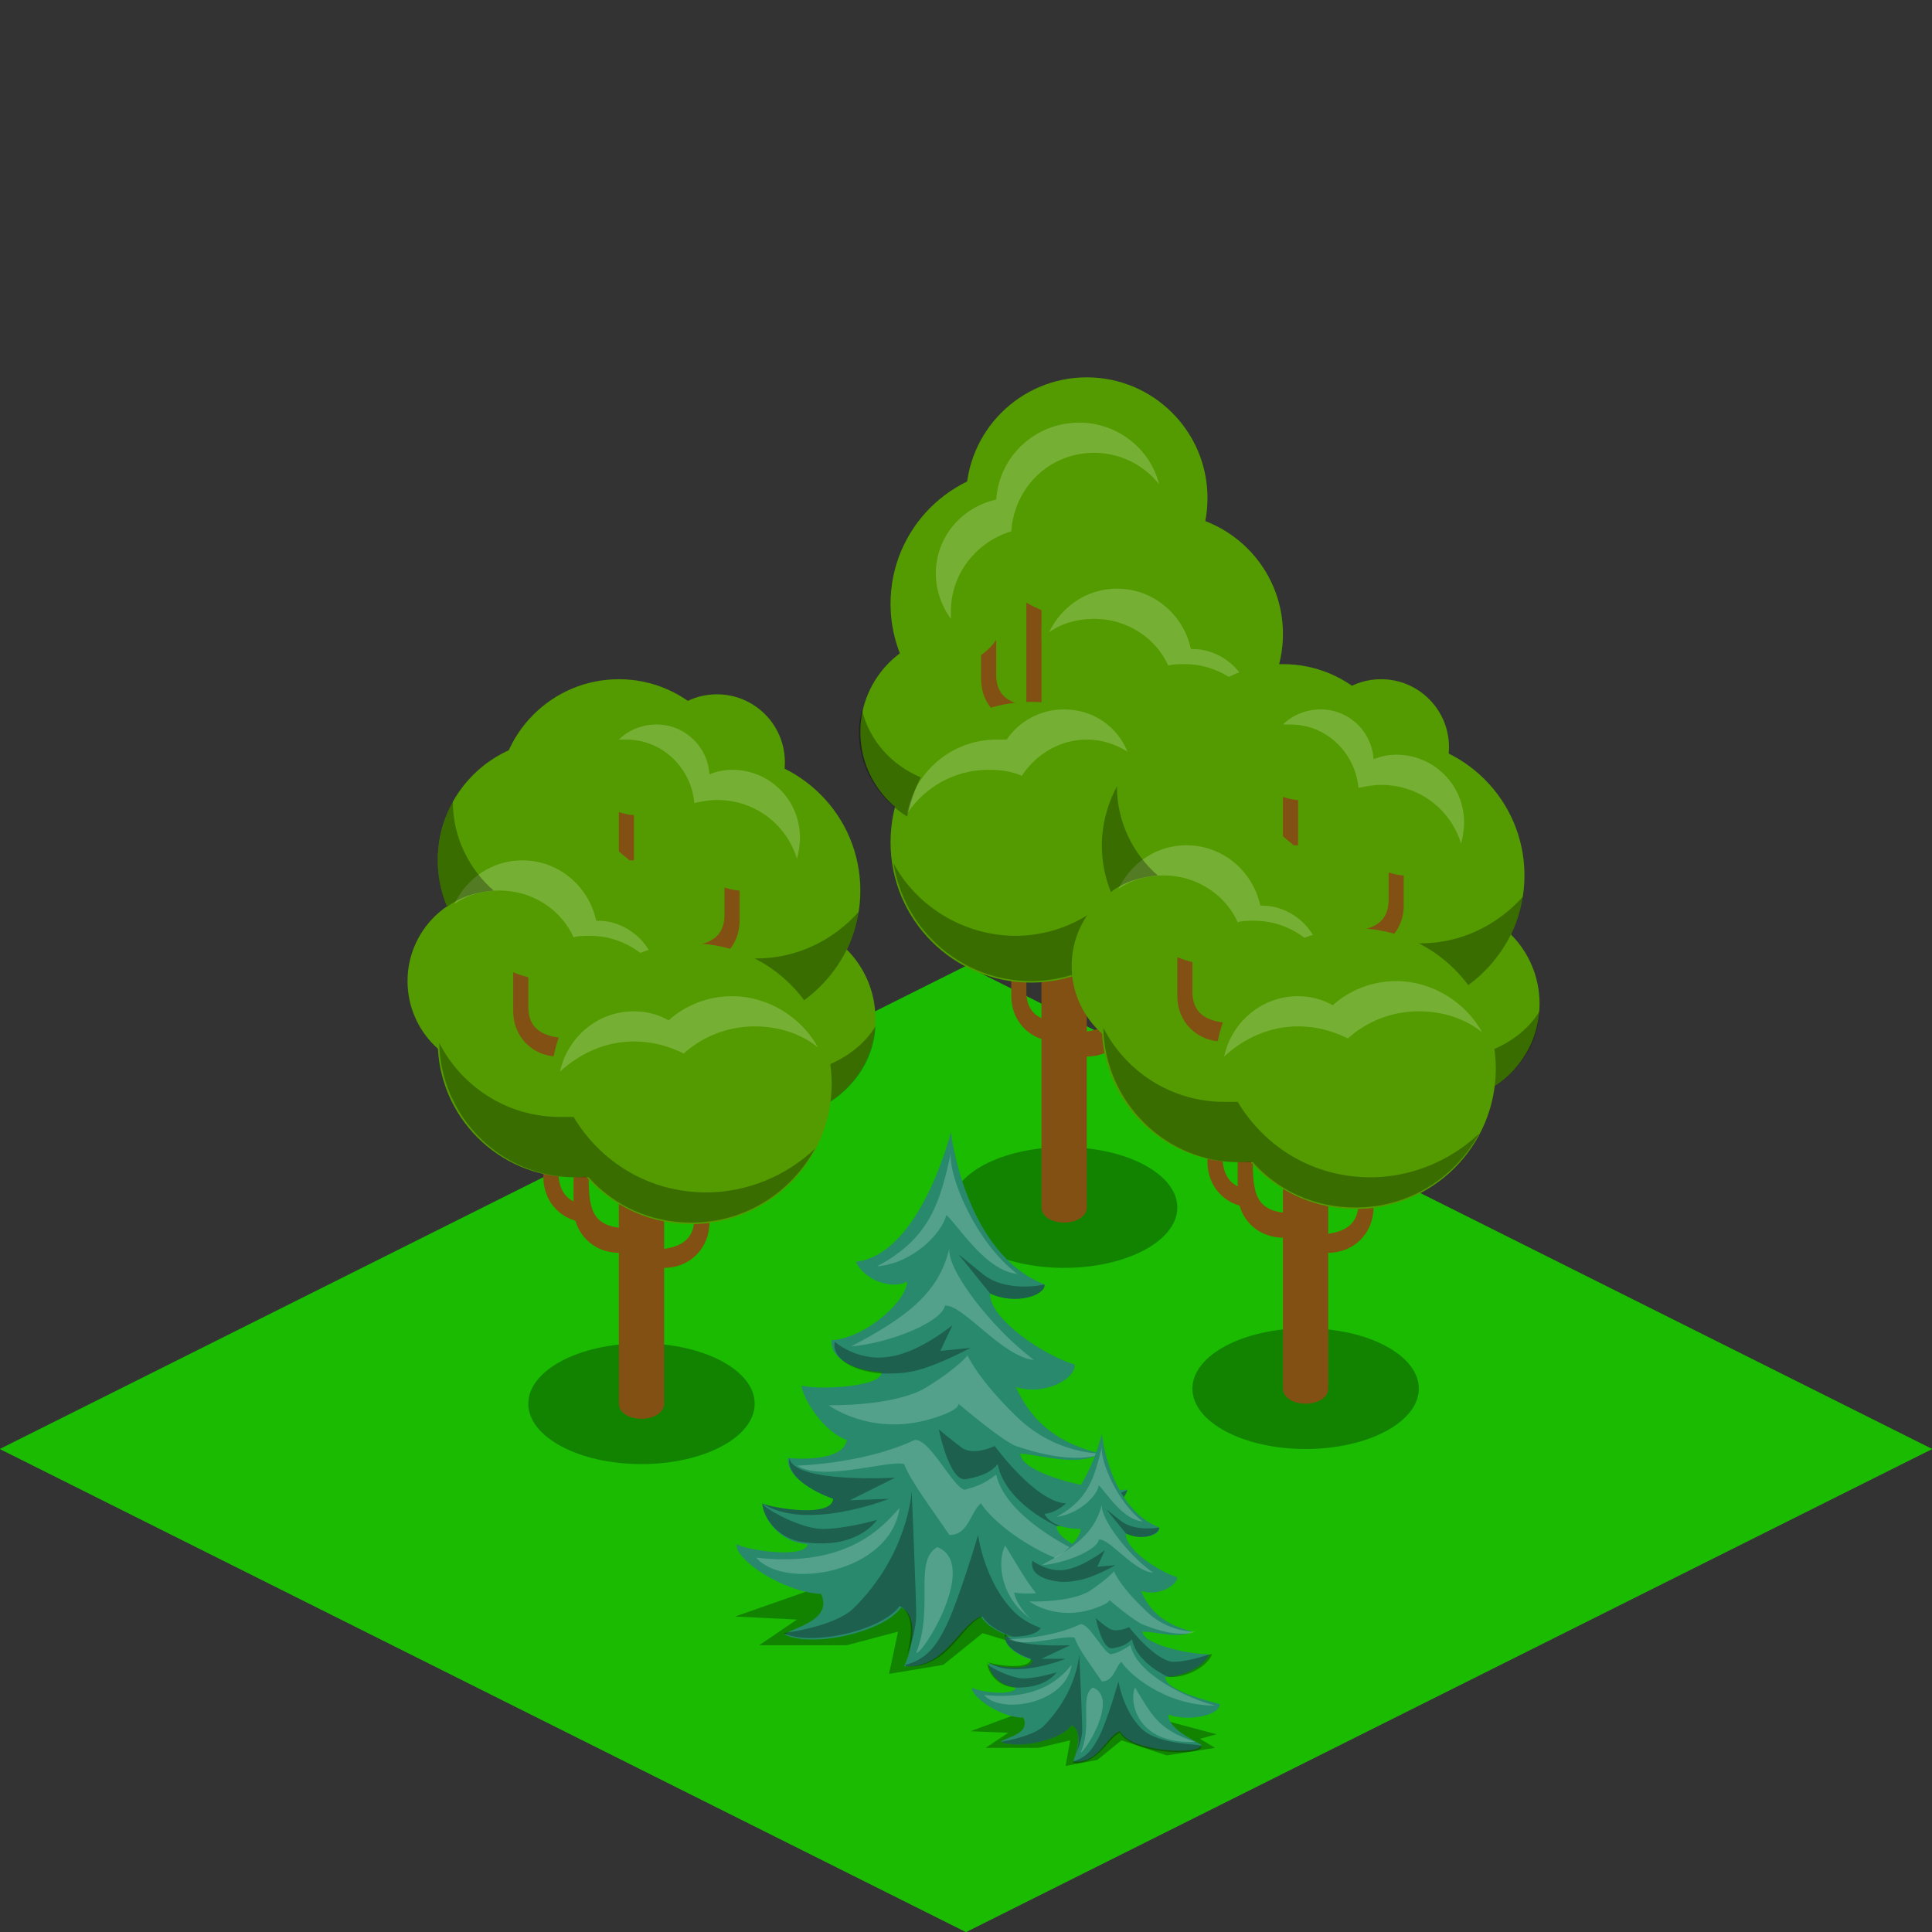 <svg xmlns="http://www.w3.org/2000/svg" viewBox="0 0 128 128" id="forest"><rect x="0" y="0" width="128" height="128" fill="#333333" stroke="none"/><g fill="#1ABB00"><path d="m64 64 64 32-64 32L0 96z"></path><path d="m64 64 64 32-64 32L0 96z"></path></g><ellipse cx="70.5" cy="80" opacity=".3" rx="7.5" ry="4"></ellipse><path fill="#825012" d="M69 53v27c0 .6.7 1 1.5 1s1.5-.4 1.5-1V53h-3z"></path><circle cx="63.5" cy="48.5" r="6.5" fill="#539B00"></circle><circle cx="68" cy="40" r="9" fill="#539B00"></circle><path fill="#825012" d="M71 68.4c2.6 0 3-.9 3-3.4v-8h1v10c0 1.7-1.3 3-3 3h-1v-1.6zM71 67.8c-1.7 0-3-.4-3-2.1V56h-1v10c0 1.7 1.3 3 3 3h1v-1.2zM69 46.8c-1.7 0-3-.4-3-2.1V42h-1v3c0 1.7 1.3 3 3 3h1v-1.2z"></path><circle cx="75.5" cy="55.5" r="7.5" fill="#539B00"></circle><circle cx="80" cy="52" r="6" fill="#539B00"></circle><path fill="#825012" d="M75 54.8c1.7 0 3-.4 3-2.1V50h1v3c0 1.7-1.3 3-3 3h-1v-1.2zM68 39.4h1V49h-1z"></path><circle cx="77" cy="42" r="8" fill="#539B00"></circle><circle cx="72" cy="33" r="8" fill="#539B00"></circle><path fill="#FFF" d="M72.5 41c2.2 0 4.1 1.3 4.9 3.1.3-.1.7-.1 1.1-.1 1.8 0 3.4.9 4.4 2.2-.4-1.8-2-3.2-3.9-3.2h-.1c-.5-2.3-2.5-4-4.9-4-2 0-3.7 1.2-4.5 2.9.8-.6 1.9-.9 3-.9z" opacity=".2"></path><circle cx="63" cy="40.4" r="3.6" fill="#539B00"></circle><path fill="#FFF" d="M63 40.5c0-2.5 1.7-4.6 4-5.3.2-2.9 2.5-5.2 5.5-5.2 1.7 0 3.3.8 4.3 2.1-.6-2.4-2.8-4.1-5.3-4.1-2.9 0-5.3 2.2-5.5 5.1-2.3.5-4 2.5-4 4.9 0 1.1.4 2.2 1 3v-.5z" opacity=".2"></path><circle cx="68.3" cy="55.8" r="9.3" fill="#539B00"></circle><circle cx="80.3" cy="49.8" r="3.3" fill="#539B00"></circle><path d="M86 52c0-.4 0-.8-.1-1.2-.6 3.8-3.9 6.7-7.9 6.7h-.4c.7.3 1.6.5 2.4.5.7 0 1.3-.1 1.9-.3-1.4 1.4-3.3 2.3-5.4 2.3-1 0-2-.2-2.9-.6C72 61 69.7 62 67.3 62c-3.5 0-6.6-2-8.1-4.8.7 4.4 4.5 7.8 9.1 7.8 2.2 0 4.3-.8 5.9-2.1.4.1.8.1 1.3.1 3.5 0 6.5-2.4 7.3-5.7 1.9-1 3.2-3 3.2-5.3z" opacity=".3"></path><path fill="#FFF" d="M65.5 51c.8 0 1.5.1 2.2.4.9-1.4 2.5-2.4 4.3-2.4 1 0 1.9.3 2.7.8-.7-1.7-2.3-2.8-4.2-2.8-1.6 0-3 .8-3.8 2H66c-2.9 0-5.4 2.1-5.9 4.9 1.2-1.8 3.2-2.9 5.4-2.9z" opacity=".2"></path><path d="M61 51.5c-1.9-.8-3.4-2.4-3.9-4.5-.1.5-.2 1-.2 1.5 0 2.4 1.3 4.4 3.2 5.6.2-.9.5-1.8.9-2.6z" opacity=".3"></path><ellipse cx="42.5" cy="93" opacity=".3" rx="7.5" ry="4"></ellipse><path fill="#825012" d="M44 69v24c0 .6-.7 1-1.5 1s-1.5-.4-1.5-1V69h3z"></path><circle cx="51.5" cy="67.5" r="6.5" fill="#539B00"></circle><circle cx="48" cy="59" r="9" fill="#539B00"></circle><path fill="#825012" d="M42 81.4c-2.6 0-3-.9-3-3.4v-8h-1v10c0 1.7 1.3 3 3 3h1v-1.6zM43 82.8c1.7 0 3-.4 3-2.1V71h1v10c0 1.7-1.3 3-3 3h-1v-1.2z"></path><path fill="#825012" d="M39 79.8c-1.7 0-2-1.3-2-2.1V68h-1v10c0 1.7 1.3 3 3 3v-1.2z"></path><circle cx="38" cy="69" r="9" fill="#539B00"></circle><circle cx="33" cy="65" r="6" fill="#539B00"></circle><path fill="#825012" d="M38 68.8c-1.7 0-3-.4-3-2.1V64h-1v3c0 1.7 1.3 3 3 3h1v-1.2z"></path><circle cx="37" cy="57" r="8" fill="#539B00"></circle><circle cx="41" cy="53" r="8" fill="#539B00"></circle><circle cx="47.5" cy="50.5" r="4.5" fill="#539B00"></circle><path fill="#FFF" d="M33.1 59c2.2 0 4.1 1.3 4.9 3.1.3-.1.7-.1 1.1-.1 1.8 0 3.4.9 4.4 2.2-.4-1.8-2-3.2-3.9-3.2h-.1c-.5-2.3-2.5-4-4.9-4-2 0-3.7 1.2-4.5 2.9.8-.6 1.9-.9 3-.9z" opacity=".2"></path><path fill="#825012" d="M41 56.4c.2.2.5.4.7.6h.3v-3c-.3 0-.7-.1-1-.2v2.6z"></path><path fill="#FFF" d="M41.5 49c2.4 0 4.3 1.9 4.5 4.2.5-.1 1-.2 1.5-.2 2.5 0 4.6 1.6 5.3 3.9.1-.4.2-.9.2-1.4 0-2.5-2-4.5-4.5-4.5-.5 0-1 .1-1.5.3-.1-1.8-1.6-3.3-3.5-3.3-1 0-1.9.4-2.5 1h.5z" opacity=".2"></path><path d="M56.9 60.4c-1.7 1.9-4.1 3.1-6.8 3.1h-.6c1 1.1 1.6 2.4 1.7 3.9 2.9-1.1 5.2-3.8 5.7-7zM54.5 70.7c.3.7.4 1.5.5 2.3 1.7-1.1 2.9-2.9 3-5-.8 1.3-2.1 2.2-3.5 2.7zM32.7 59c-1.6-1.4-2.7-3.5-2.7-5.9-.6 1.1-1 2.5-1 3.9 0 1.1.2 2.1.6 3.1.9-.7 2-1 3.1-1.1z" opacity=".3"></path><path fill="#825012" d="M48 60.6c0 1.7-1.3 2.1-3 2.1V64h1c1.7 0 3-1.3 3-3v-2c-.3 0-.7-.1-1-.2v1.8z"></path><circle cx="45.8" cy="71.8" r="9.3" fill="#539B00"></circle><path fill="#FFF" d="M42 69c1.2 0 2.3.3 3.3.8 1.2-1.1 2.9-1.8 4.7-1.8 1.6 0 3.1.5 4.2 1.4-1.1-2-3.3-3.4-5.7-3.4-1.6 0-3.1.6-4.2 1.6-.7-.4-1.5-.6-2.3-.6-2.4 0-4.4 1.7-4.9 4 1.3-1.2 3-2 4.9-2z" opacity=".2"></path><path d="M46.8 79c-3.8 0-7-2-8.8-5h-.9c-3.5 0-6.5-2-8-4.9.1 4.9 4.1 8.9 9 8.9h.9c1.7 1.9 4.1 3 6.8 3 3.6 0 6.6-2 8.2-4.9-1.9 1.8-4.5 2.9-7.2 2.9z" opacity=".3"></path><ellipse cx="86.5" cy="92" opacity=".3" rx="7.5" ry="4"></ellipse><path fill="#825012" d="M88 68v24c0 .6-.7 1-1.5 1s-1.5-.4-1.5-1V68h3z"></path><circle cx="95.5" cy="66.5" r="6.5" fill="#539B00"></circle><circle cx="92" cy="58" r="9" fill="#539B00"></circle><path fill="#825012" d="M86 80.4c-2.6 0-3-.9-3-3.4v-8h-1v10c0 1.7 1.3 3 3 3h1v-1.6zM87 81.8c1.7 0 3-.4 3-2.1V70h1v10c0 1.7-1.3 3-3 3h-1v-1.2z"></path><path fill="#825012" d="M83 78.8c-1.7 0-2-1.3-2-2.1V67h-1v10c0 1.7 1.3 3 3 3v-1.2z"></path><circle cx="82" cy="68" r="9" fill="#539B00"></circle><circle cx="77" cy="64" r="6" fill="#539B00"></circle><path fill="#825012" d="M82 67.8c-1.7 0-3-.4-3-2.1V63h-1v3c0 1.7 1.3 3 3 3h1v-1.2z"></path><circle cx="81" cy="56" r="8" fill="#539B00"></circle><circle cx="85" cy="52" r="8" fill="#539B00"></circle><circle cx="91.5" cy="49.5" r="4.5" fill="#539B00"></circle><path fill="#FFF" d="M77.1 58c2.2 0 4.1 1.3 4.9 3.1.3-.1.7-.1 1.1-.1 1.8 0 3.4.9 4.4 2.2-.4-1.8-2-3.2-3.9-3.2h-.1c-.5-2.3-2.5-4-4.9-4-2 0-3.7 1.2-4.5 2.9.8-.6 1.9-.9 3-.9z" opacity=".2"></path><path fill="#825012" d="M85 55.4c.2.2.5.4.7.6h.3v-3c-.3 0-.7-.1-1-.2v2.6z"></path><path fill="#FFF" d="M85.5 48c2.4 0 4.3 1.9 4.5 4.2.5-.1 1-.2 1.5-.2 2.5 0 4.6 1.6 5.3 3.9.1-.4.2-.9.2-1.4 0-2.5-2-4.5-4.5-4.5-.5 0-1 .1-1.5.3-.1-1.8-1.6-3.3-3.5-3.3-1 0-1.9.4-2.5 1h.5z" opacity=".2"></path><path d="M100.9 59.4c-1.7 1.9-4.1 3.1-6.8 3.1h-.6c1 1.1 1.6 2.4 1.7 3.9 2.9-1.1 5.2-3.8 5.7-7zM98.5 69.7c.3.7.4 1.5.5 2.3 1.7-1.1 2.9-2.9 3-5-.8 1.3-2.1 2.2-3.5 2.7zM76.7 58c-1.6-1.4-2.7-3.5-2.7-5.9-.6 1.1-1 2.5-1 3.9 0 1.1.2 2.1.6 3.1.9-.7 2-1 3.1-1.1z" opacity=".3"></path><path fill="#825012" d="M92 59.6c0 1.7-1.3 2.1-3 2.1V63h1c1.7 0 3-1.3 3-3v-2c-.3 0-.7-.1-1-.2v1.8z"></path><circle cx="89.8" cy="70.8" r="9.3" fill="#539B00"></circle><path fill="#FFF" d="M86 68c1.2 0 2.3.3 3.3.8 1.2-1.1 2.9-1.8 4.7-1.8 1.6 0 3.1.5 4.2 1.4-1.1-2-3.3-3.4-5.7-3.4-1.6 0-3.1.6-4.2 1.6-.7-.4-1.5-.6-2.3-.6-2.4 0-4.4 1.7-4.9 4 1.3-1.2 3-2 4.9-2z" opacity=".2"></path><path d="M90.8 78c-3.8 0-7-2-8.8-5h-.9c-3.5 0-6.5-2-8-4.9.1 4.9 4.1 8.9 9 8.9h.9c1.7 1.9 4.1 3 6.8 3 3.6 0 6.6-2 8.2-4.9-1.9 1.8-4.5 2.9-7.2 2.9zM54.4 105.1l-5.7 2 4.1.2-2.5 1.7h5.8l3.4-.9-.6 2.8 3.6-.6 2.6-2.1 4.9 1.5 5.2-.7-1.6-1 1.8-.4-7.5-2.1z" opacity=".3"></path><path fill="#28896D" d="M56.7 83.6C61 83.1 63 75 63 75s.9 8 6.2 10.1c.1.7-1.9 1.4-3.6.6-.1 1.6 3.5 4.1 5.6 4.7.1.9-1.9 2.1-3.9 1.5.9 1.9 2.3 3.6 5.6 4.4-1.5.9-3.9.1-5.3 0 0 1.3 4.7 2.5 7.1 2.4-.4 1.2-2.7 2.5-4.7 2.4 0 1.4 4.7 2.6 5.9 3 .1 1.2-3.3 1.9-5.6 1.2-.1 1.4 2.4 2.7 3.6 3.3 0 1.1-7.6.7-8.9-1.5-1.4.5-2.4 3.5-5.1 3.3.4-.8 1.1-3.3-.2-3.9-1.1 1.6-5.8 2.7-7.7 1.8.5-.5 3.2-.9 2.4-2.7-2.4-.1-5.7-2.2-5.6-3.3.6.4 4.6 1 4.7 0-1.8-.1-2.9-1.6-3-2.7.6.3 4.6 1 4.7-.3-1.4-.5-3.1-1.5-3-2.7 1.2.1 3.7.1 3.9-1.2-1.5-.5-2.9-2.7-3-3.6 1.1.3 5.4.1 5.3-.9-1.9-.1-3.4-.9-3.3-2.1 2.4-.2 5-2.7 5-3.9-.8.5-2.7.1-3.4-1.3z"></path><path fill="#FFF" d="M73 96.3s-3 .1-5.6-2.4c-2.6-2.5-3.3-4.1-3.3-4.1s-.6.8-2.7 2.1-6.5 1.2-6.5 1.2 2.8 2.1 6.8.9c2-.6 1.8-1 1.8-1s2.8 2.4 3.8 2.8c4.1 1.4 5.7.5 5.7.5zM56.4 89.2c3.6-1.9 5.8-3.5 6.5-6.5-.2 1.4 2.8 5.3 5.6 7.4-2.1-.2-4.7-3.7-5.9-3.6-.2 1.1-3.7 2.5-6.2 2.7z" opacity=".2"></path><path fill="#FFF" d="M58.1 83.9c3.6-1.9 4.2-4.4 4.9-7.5-.2 1.4 1.6 5.9 4.4 8-2.1-.2-3.9-3.2-4.7-3.9-.3 1.2-2.2 3.2-4.6 3.4zM52.8 97.1s4.4-.1 7.8-1.7c1-.1 2.5 3.1 3.3 3.3.8-.2 1.3-.4 2.1-1 .7 3.1 6.1 5.7 9.1 6.6-5.5 0-9.5-3.6-10.1-4.7-.7.5-.8 2.1-2.1 2.1-1-1.5-2.6-3.6-3-4.7-1-.3-5.4 1.2-7.1.1z" opacity=".2"></path><path fill="#FFF" d="M50.1 103.2c6.2.7 8.5-2.2 9.5-3.3-.6 4.3-7.6 5.5-9.5 3.3zM66.6 102.4c1.8 2.9 2.4 4.6 6.5 5.9-6.6.4-7.3-4.5-6.5-5.9zM60.7 109.5c.4.2 4.2-5.9 1.4-7-1.6.9-.2 4-1.4 7z" opacity=".2"></path><path d="m65.1 84.4-1.6-1.3s1.3 1.6 2.1 2.6c1.7.8 3.7.1 3.6-.6 0 0-2.5.6-4.1-.7zM67.2 106.8c-2-2-2.4-5.1-2.4-5.1s-1.2 4.1-2.1 6c-.6 1.2-1.2 2.2-2.7 2.6v.1c2.8.2 3.7-2.8 5.1-3.3 1.3 2.2 8.9 2.6 8.9 1.5-.1-.1-4.8.2-6.8-1.8zM70.6 99.6c-2-.1-4.7-3.8-4.7-3.8s-1.4.7-2.2.1-1.5-1.2-1.5-1.2.7 3.5 1.8 3.3 1.7-.5 2.1-1c.5 2.6 3.9 4.1 3.9 4.1 2 .1 4.3-1.1 4.7-2.4.1 0-2.1 1-4.1.9zM58.5 91c.6 0 1.2 0 1.7-.1 1.5-.2 4.1-1.6 4.1-1.6l-2 .2.8-1.7s-2.3 1.9-4.3 2.1c-2 .3-3.5-1-3.5-1-.2 1.2 1.4 2 3.2 2.1zM55.2 99.3c-.1 1.3-4.1.6-4.7.3 2.9 1.9 8.4-.3 8.4-.3l-2.6.1 3-1.5s-6.7.4-7-1.3c-.2 1.2 1.5 2.2 2.9 2.7z" opacity=".3"></path><path d="M58.1 100.7s-2.1.6-3.6.6c-1.4 0-3.8-1.3-4-1.7.1 1.1 1.2 2.5 3 2.6 3.4.4 4.6-1.5 4.6-1.5zM60.7 107c0-1.2-.3-8.2-.3-8.2s-.2 4.2-3.9 7.8c-1.3 1.2-4.6 1.6-4.6 1.6 1.9.9 6.6-.2 7.7-1.8 1 .5.8 2.1.5 3.2.3-.7.6-1.8.6-2.6zM67.8 113.4l-3.5 1.3 2.5.1-1.5 1h3.5l2.1-.5-.3 1.7 2.1-.4 1.6-1.3 3 1 3.2-.5-1-.6 1.1-.3-4.5-1.2z" opacity=".3"></path><path fill="#28896D" d="M69.2 100.3C71.8 100 73 95 73 95s.5 4.9 3.8 6.2c.1.5-1.1.9-2.2.4-.1 1 2.1 2.5 3.4 2.9 0 .5-1.2 1.3-2.4.9.5 1.2 1.4 2.2 3.4 2.7-.9.5-2.4 0-3.3 0 0 .8 2.9 1.5 4.4 1.5-.3.8-1.7 1.5-2.9 1.5 0 .9 2.9 1.6 3.6 1.8.1.7-2 1.2-3.4.7 0 .9 1.5 1.6 2.2 2 0 .7-4.7.5-5.4-.9-.9.3-1.4 2.2-3.1 2 .2-.5.7-2-.1-2.4-.7 1-3.5 1.6-4.7 1.1.3-.3 2-.5 1.5-1.6-1.5 0-3.5-1.4-3.4-2 .4.3 2.8.6 2.9 0-1.1-.1-1.8-1-1.8-1.6.4.2 2.8.6 2.9-.2-.9-.3-1.9-.9-1.8-1.6.7.1 2.3 0 2.4-.7-.9-.3-1.8-1.7-1.8-2.2.7.2 3.3 0 3.3-.5-1.1-.1-2.1-.5-2-1.3 1.5-.1 3.1-1.7 3.1-2.4-.8 0-2-.2-2.4-1z"></path><path fill="#FFF" d="M79.2 108.1s-1.9.1-3.4-1.5c-1.6-1.5-2-2.5-2-2.5s-.4.5-1.6 1.3c-1.3.8-4 .7-4 .7s1.7 1.3 4.2.5c1.2-.4 1.1-.6 1.1-.6s1.7 1.5 2.4 1.7c2.3.9 3.3.4 3.3.4zM69 103.7c2.2-1.2 3.5-2.1 4-4-.1.9 1.7 3.3 3.4 4.5-1.3-.1-2.9-2.3-3.6-2.2-.1.7-2.3 1.6-3.8 1.7z" opacity=".2"></path><path fill="#FFF" d="M70 100.5c2.2-1.2 2.5-2.7 3-4.6-.1.9 1 3.6 2.7 4.9-1.3-.1-2.4-1.9-2.9-2.4-.1.7-1.3 1.9-2.8 2.1zM66.8 108.6s2.7 0 4.8-1c.6 0 1.5 1.9 2 2 .5-.1.8-.3 1.3-.6.4 1.9 3.7 3.5 5.6 4-3.4 0-5.8-2.2-6.2-2.9-.4.3-.5 1.3-1.3 1.3-.6-.9-1.6-2.2-1.8-2.9-.7-.2-3.4.7-4.4.1z" opacity=".2"></path><path fill="#FFF" d="M65.2 112.3c3.8.4 5.2-1.3 5.8-2-.4 2.6-4.7 3.3-5.8 2zM75.2 111.8c1.1 1.8 1.5 2.8 4 3.6-4 .2-4.4-2.8-4-3.6zM71.6 116.1c.2.1 2.6-3.6.8-4.3-.9.6 0 2.5-.8 4.3z" opacity=".2"></path><path d="m74.3 100.8-1-.8s.8 1 1.3 1.6c1 .5 2.2.1 2.2-.4 0 0-1.5.3-2.5-.4zM75.6 114.5c-1.2-1.2-1.5-3.1-1.5-3.1s-.7 2.5-1.3 3.7c-.4.7-.7 1.3-1.7 1.6v.1c1.7.1 2.3-1.7 3.1-2 .8 1.4 5.4 1.6 5.4.9.1-.2-2.8 0-4-1.2zM77.7 110.1c-1.2-.1-2.9-2.3-2.9-2.3s-.8.4-1.3.1c-.5-.3-.9-.7-.9-.7s.4 2.1 1.1 2c.7-.1 1-.3 1.3-.6.3 1.6 2.4 2.5 2.4 2.5 1.2.1 2.6-.7 2.9-1.5 0-.1-1.4.5-2.6.5zM70.3 104.8c.4 0 .7 0 1.1-.1.9-.1 2.5-1 2.5-1l-1.2.1.5-1.1s-1.4 1.1-2.6 1.3c-1.2.2-2.2-.6-2.2-.6-.2.9.8 1.3 1.9 1.4zM68.3 109.9c-.1.8-2.5.4-2.9.2 1.8 1.2 5.2-.2 5.2-.2H69l1.9-.9s-4.1.2-4.3-.8c-.2.8.8 1.4 1.7 1.7z" opacity=".3"></path><path d="M70 110.8s-1.3.4-2.2.4c-.8 0-2.4-.8-2.4-1 .1.7.7 1.5 1.8 1.6 2.1.1 2.8-1 2.8-1zM71.7 114.6c0-.7-.2-5-.2-5s-.1 2.5-2.4 4.8c-.8.7-2.8 1-2.8 1 1.2.5 4-.1 4.7-1.1.6.3.5 1.3.3 1.9.2-.5.4-1.1.4-1.6z" opacity=".3"></path></svg>